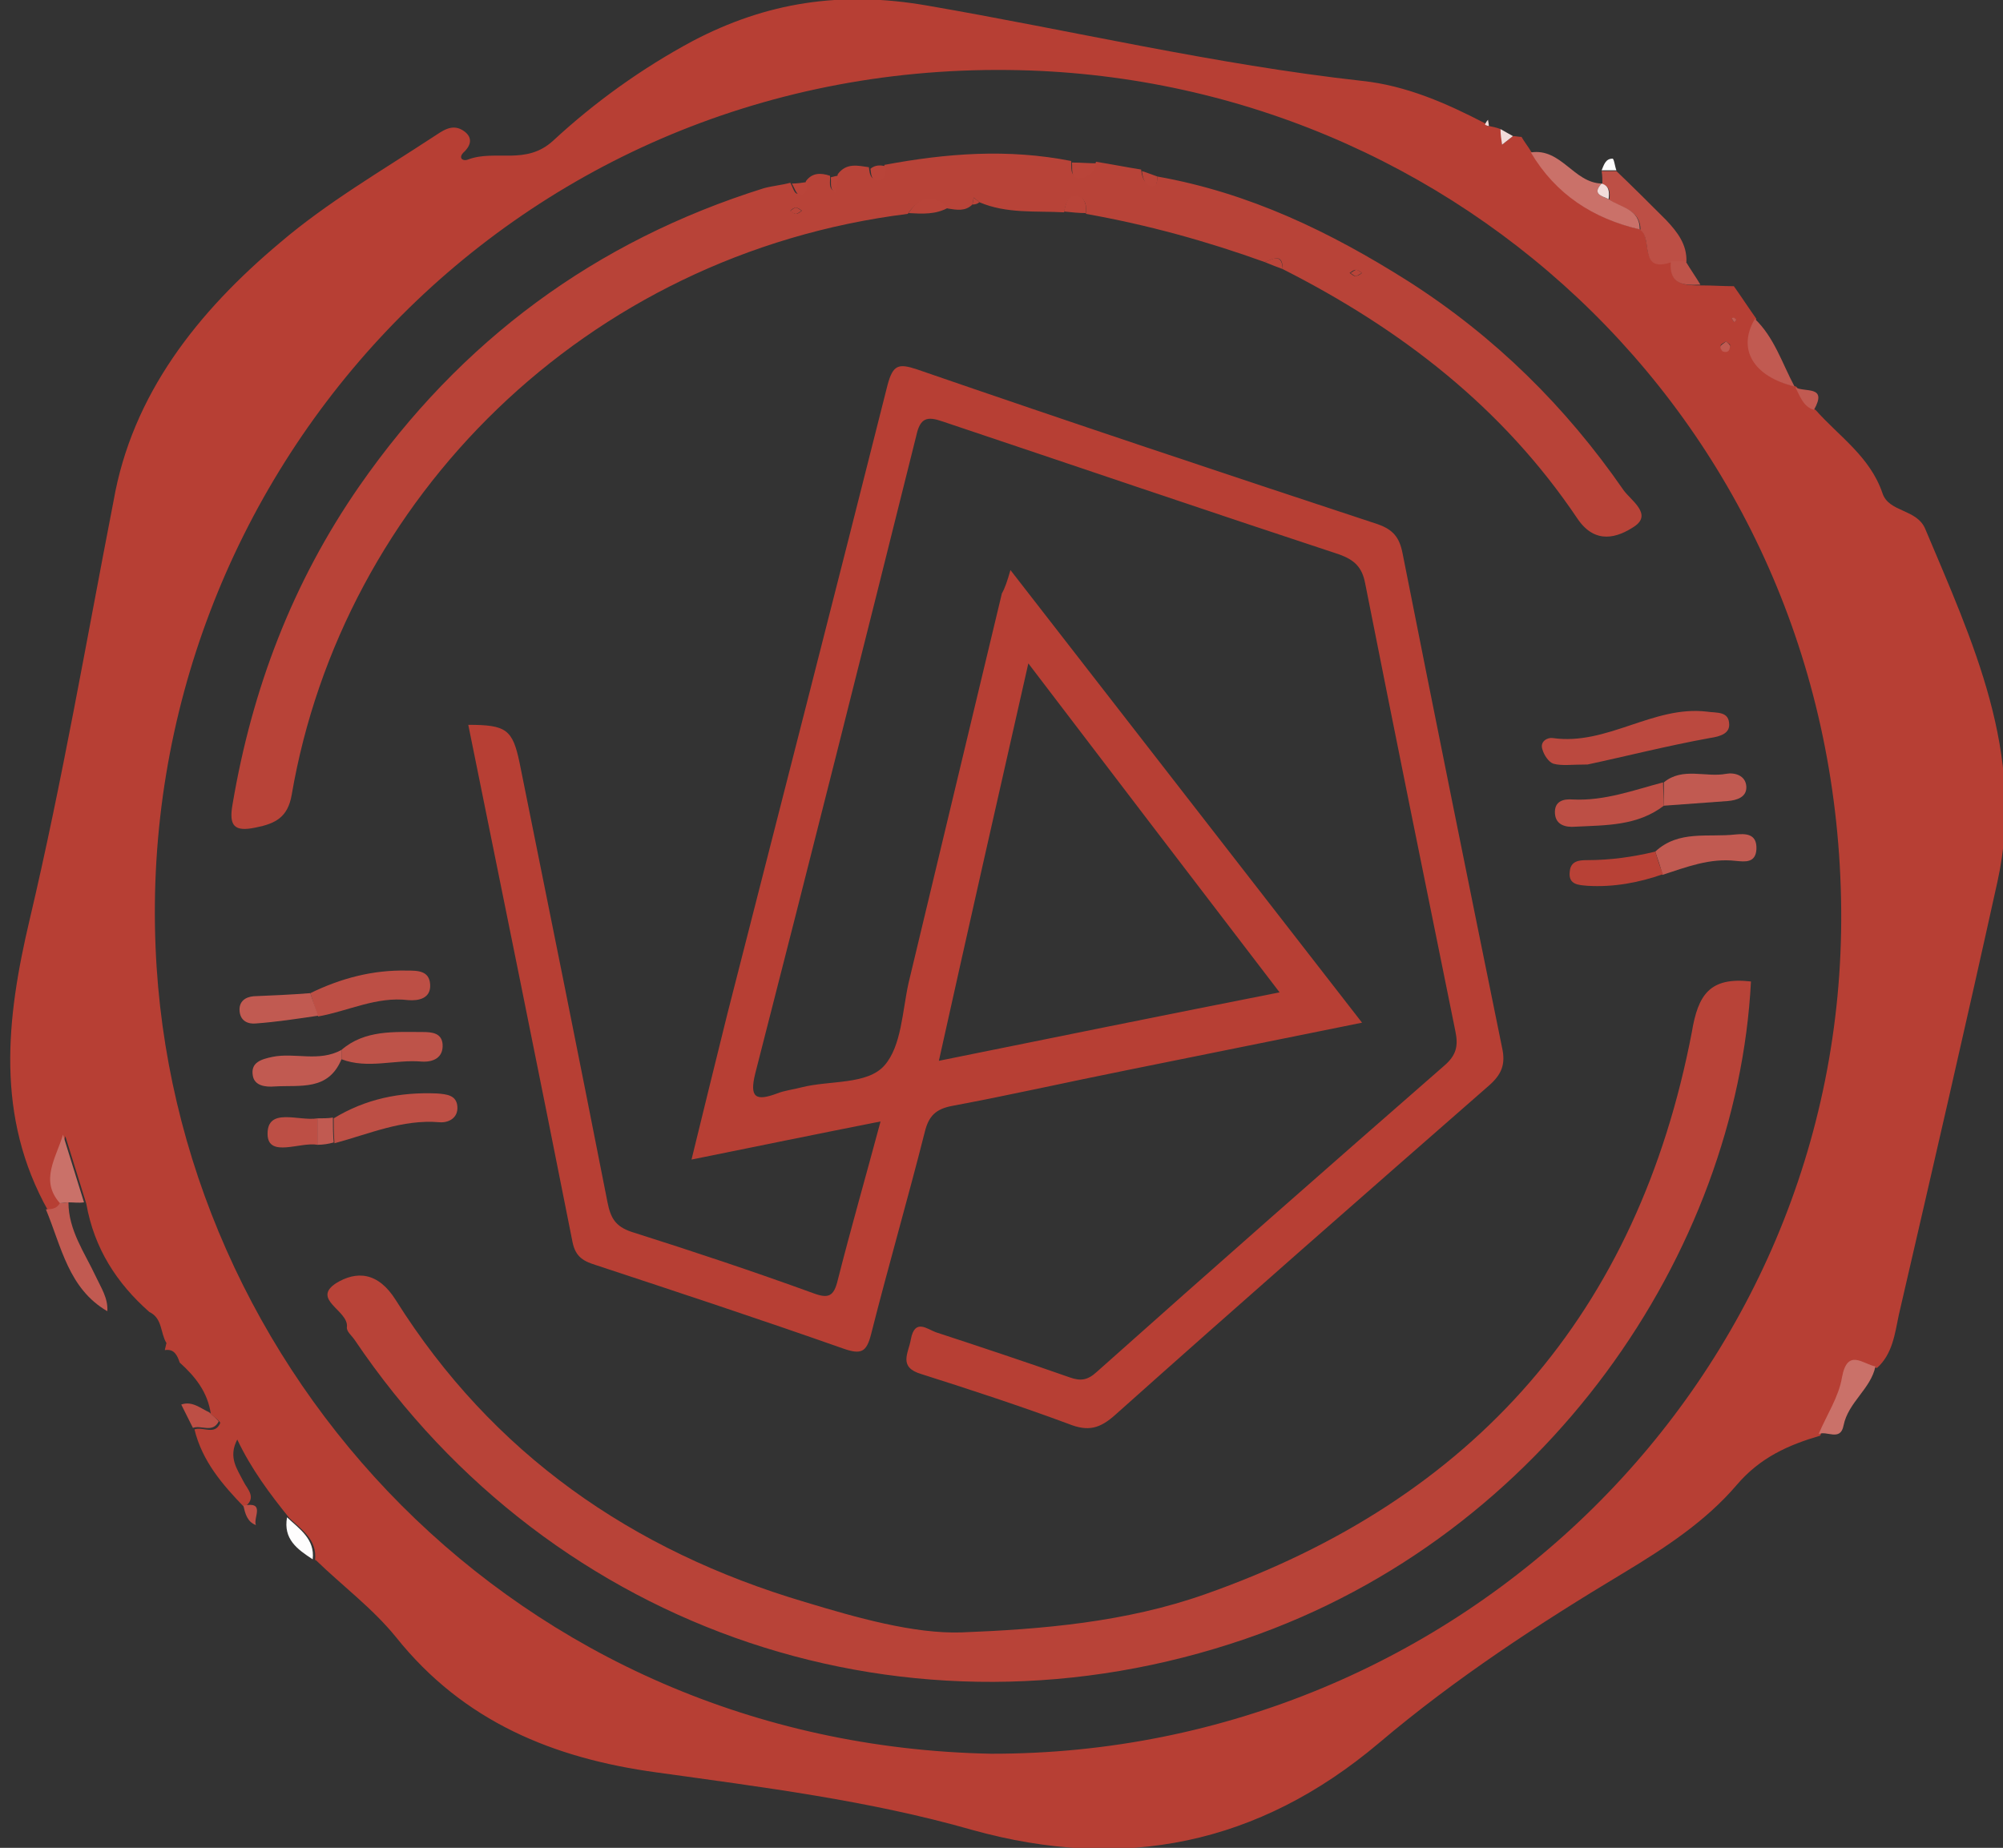<svg version="1.1" xmlns="http://www.w3.org/2000/svg" x="0" y="0" viewBox="0 0 257.5 237.6" xml:space="preserve"><rect x="0" y="0" width="257.5" height="237.6" fill="#333333" stroke="none"/><style>.st0{fill:#b73f34}.st1{fill:#c15a51}.st2{fill:#ca7169}.st3{fill:#bd4f45}.st4{fill:#f2dcda}.st5{fill:#be5349}.st6{fill:#fefdfd}.st7{fill:#b84338}.st10{fill:#b94439}</style><path class="st0" d="M191.4 16.2c.5.1 1 .2 1.5.4.1.7.2 1.3.2 2 .5-.4.9-.7 1.4-1.1.4 0 .7.1 1.1.1.4.7.9 1.3 1.3 2 3.2 5.4 8 8.5 14 9.9 1.6 1.1-.3 5.6 4 4.1-.4 3.1 1.8 3.1 3.9 3.1 1.4 0 2.7.1 4.1.1 1 1.4 1.9 2.8 2.9 4.2-2.3 3.9-.2 7.5 5.1 8.7l.1.1c.6 1.1 1 2.4 2.4 2.9 3 3.4 7 6 8.6 10.7.8 2.5 4.4 2 5.5 4.6 6.1 14.5 12.9 28.9 9.3 45.3-4.1 18.6-8.4 37.2-12.7 55.8-.5 2.4-.8 5-2.8 6.8-1.6-.3-3.6-2.5-4.3 1.4-.5 2.5-2 4.9-3 7.3-4.1 1.2-7.7 2.8-10.7 6.3-4 4.7-9.2 8.1-14.5 11.3-11 6.6-21.7 13.6-31.5 21.9-15.5 13.1-32.9 16.6-52.3 11.2-13.3-3.8-27-5.5-40.6-7.4-13.2-1.8-24.8-6.5-33.5-17.4-3-3.7-6.9-6.6-10.3-9.9h-.1c.3-2.6-1.7-3.9-3.3-5.4-2.5-3.1-4.9-6.3-6.7-10.1-1.2 2.3 0 3.8.8 5.4.5 1 1.8 2.1.1 3.3-2.8-2.9-5.4-5.9-6.4-10 1.1-.4 2.6.8 3.3-.8.1-.2-.8-.8-1.2-1.2-.4-2.8-2-4.8-4-6.6-.3-.9-.7-1.8-1.9-1.6v-.1c.1-.3.1-.5.2-.8-.8-1.3-.5-3.2-2.2-4-4.2-3.7-7.1-8.2-8.1-13.9l-2.7-8.7c-.8 3-2.9 5.9-.4 8.8-.4.8-1.1.9-1.8.8C-.6 143.6.8 131 3.8 118.3c4.2-17.8 7.3-35.9 10.8-53.9C17 50.7 25.4 40.1 36 31.2 42.1 26 49 22 55.7 17.6c1.1-.7 2.3-1.7 3.7-.9 1.2.7 1.4 1.7.3 2.8-.9.8-.2 1.3.5 1 3.5-1.3 7.4.8 10.9-2.4 5.4-5 11.4-9.3 17.9-12.8 9.5-5 19.1-6.5 30.1-4.6 18.6 3.2 37.1 7.6 56 9.7 5.7.6 10.9 2.9 15.9 5.5 0 .3.2.3.4.3zm-64 209.3c60.4.1 109.8-48.4 109.3-108.5-.5-61.6-49.1-107.4-107.1-108C65.3 8.3 17.5 61.4 20 121.8c2.2 54.3 46.3 102.5 107.4 103.7zm94.5-181.6c-.3.2-.6.3-.7.5 0 .2.1.7.3.7.5.2.9-.1.9-.7.1-.1-.3-.3-.5-.5zm1.3-2.7c-.1-.1-.1-.3-.2-.3h-.4c.1.2.2.3.3.5.1-.1.2-.1.3-.2z"/><path class="st1" d="M8.8 154.6c0 3.6 2.1 6.5 3.5 9.5.7 1.5 1.6 2.8 1.5 4.5-5-2.9-5.9-8.3-7.9-13.1.8 0 1.4-.1 1.8-.8.4 0 .8-.1 1.1-.1z"/><path class="st2" d="M233.8 184.4c1-2.4 2.6-4.8 3-7.3.7-3.8 2.7-1.7 4.3-1.4-.6 2.9-3.5 4.6-4.1 7.6-.4 2.1-2.2.6-3.2 1.1z"/><path class="st1" d="M230.7 49.7c-5.3-1.3-7.4-4.8-5.1-8.7 2.5 2.4 3.5 5.7 5.1 8.7z"/><path class="st3" d="M23.3 180.6c1.4-.5 2.5.5 3.6 1 .4.4 1.3 1.1 1.2 1.2-.8 1.5-2.2.4-3.3.8l-1.5-3z"/><path class="st1" d="M233.2 52.7c-1.4-.4-1.8-1.8-2.4-2.9 1.2.7 4.2-.3 2.4 2.9z"/><path class="st4" d="M194.5 17.5c-.5.4-.9.7-1.4 1.1-.1-.7-.2-1.3-.2-2 .5.3 1.1.6 1.6.9z"/><path class="st3" d="M31.3 193.6c2.9-.6 1.2 1.6 1.6 2.5-1.1-.4-1.4-1.5-1.6-2.5z"/><path class="st4" d="M191.4 16.2c-.2 0-.4-.1-.5-.2.1-.2.2-.4.4-.6 0 .2.1.5.1.8z"/><path class="st3" d="M214.2 28.3c1.4 1.5 2.7 3.1 2.6 5.4h-1.9c-4.3 1.5-2.4-3-4-4.1 0-2.7-2.5-2.8-4-3.9.1-.9.1-1.7-.9-2 0-.6 0-1.1-.1-1.7h1.9c2.1 2 4.2 4.1 6.4 6.3z"/><path class="st2" d="M206.8 25.6c1.5 1.1 4 1.2 4 3.9-6-1.4-10.8-4.5-14-9.9 3.9-.6 5.5 3.9 9.1 4-1.3 1.4.1 1.6.9 2zM8.8 154.6c-.4 0-.7.1-1.1.1-2.6-2.9-.5-5.8.4-8.8l2.7 8.7c-.7.1-1.3 0-2 0z"/><path class="st5" d="M214.8 33.6h1.9c.6 1 1.3 2 1.9 3-2 .1-4.1.1-3.8-3z"/><path class="st6" d="M40.2 200.5c-2-1.3-3.8-2.6-3.3-5.4 1.6 1.5 3.6 2.8 3.3 5.4z"/><path class="st1" d="M221.9 43.9c.2.2.5.4.5.6 0 .6-.3.9-.9.7-.2-.1-.4-.5-.3-.7.1-.2.5-.4.7-.6zM223.2 41.2c-.1.1-.2.2-.3.2-.1-.2-.2-.3-.3-.5.1 0 .3-.1.4 0 .1 0 .2.2.2.3z"/><path class="st6" d="M207.8 21.9h-1.9c.3-.7.5-1.5 1.4-1.5.2 0 .3 1 .5 1.5z"/><path class="st7" d="M225.1 126.2c-1.8 34.8-26.3 71.2-64.9 84.5-43 14.8-89.1-.6-114.6-38.4-.4-.6-1.1-1.1-1-1.7.2-2.1-4.6-3.5-1.4-5.6 2.6-1.6 5.4-1.5 7.7 2.2 12.4 19.7 30.3 32.2 52.6 38.8 6.6 2 14 4.1 20.1 3.9 10.3-.4 21.1-1.3 31.3-4.9 34.7-12.2 55.7-36.3 62.6-72.3.8-4.8 2.3-7.1 7.6-6.5zM148.8 22.7c11.8 2.1 22.2 7.1 32.3 13.5 11.1 7.1 20.2 16.1 27.6 26.8.9 1.3 3.8 3.1 1.4 4.7-2.1 1.4-5 2.4-7.3-1-9.6-14.3-22.7-24.4-37.9-32.1 0-2.1-1.2-1.3-2.3-.9-7.5-2.7-15.1-4.8-23-6.2.1-1 0-2.1-1.2-2.2-1.2-.1-1.4 1-1.6 2-3.7-.2-7.4.2-10.9-1.3-.2-.2-.5-.4-.7-.6-.1.3-.1.6-.2.9-.9.9-2 .7-3.2.5-1.9-1.7-3.6-1.5-5.1.7-41.6 5.2-72.7 36.8-79.2 74.7-.5 2.9-2.1 3.7-4.6 4.2-2.8.6-3.5-.2-3-3 2.5-14.8 7.7-28.5 16.3-40.9 13-18.7 30.3-31.5 52-38.3 1.1-.3 2.3-.4 3.4-.7.3.5.5 1.4.9 1.4 1.1.1 1-.9 1.1-1.6.8-1.1 1.9-1.1 3.1-.7.1.7-.3 1.6.6 2 .1-.7.3-1.5.4-2.2 1.1-1.5 2.6-1.1 4-.9.1.6.1 1.5.9 1.5 1.1 0 1-1 1.1-1.8 8-1.5 15.9-2.1 24-.5.1.7-.2 1.9.8 2 1.1.1 2.1-.7 2.4-1.9 1.9.3 3.9.7 5.8 1 .1.8.3 1.7 1.1 1.9 1.1.4.9-.5 1-1zm-45.7 4.4c-.3-.2-.5-.4-.8-.4-.2 0-.5.2-.7.4.2.1.5.4.7.4.3 0 .5-.2.8-.4zm72 8c-.3-.2-.5-.4-.8-.4-.3 0-.5.2-.8.4.2.1.5.4.7.4.4 0 .6-.2.9-.4z"/><path d="M204.1 98.3c-2.1 0-3.3.2-4.4-.1-.6-.2-1.2-1.1-1.4-1.8-.4-1.1.7-1.6 1.3-1.5 7 1 12.9-4.2 19.8-3.4 1.3.2 2.9-.1 2.9 1.7 0 1.1-1.1 1.5-2.5 1.7-5.5 1-11 2.4-15.7 3.4z" fill="#bb493f"/><path class="st3" d="M42.9 143.8c4.1-2.5 8.5-3.4 13.3-3.2 1.2.1 2.5.2 2.6 1.7.1 1.5-1.2 2.1-2.3 2-4.8-.4-9 1.5-13.5 2.7-.1-1.1-.1-2.2-.1-3.2zM39.9 127.7c3.9-1.9 8-3 12.4-2.9 1.4 0 2.9 0 3 1.8.1 1.8-1.5 2.1-2.8 2-4.1-.5-7.7 1.4-11.6 2.1-.4-1-.7-2-1-3zM213.9 103.6c-3.4 2.6-7.4 2.5-11.4 2.7-1.2.1-2.5-.2-2.6-1.7-.1-1.6 1.1-1.9 2.3-1.8 4.1.2 7.8-1.2 11.6-2.2 0 1 .1 2 .1 3z"/><path class="st5" d="M43.9 135c3-2.6 6.8-2.3 10.4-2.3 1.2 0 2.5.1 2.6 1.6.1 1.7-1.2 2.3-2.7 2.2-3.4-.3-6.9 1-10.3-.3V135z"/><path class="st1" d="M212.8 109.5c3-2.8 6.8-1.8 10.3-2.2 1.2-.1 2.8-.2 2.7 1.9-.1 1.8-1.5 1.6-2.6 1.5-3.4-.4-6.4.8-9.5 1.8-.2-1.1-.6-2-.9-3zM43.9 135v1.2c-1.7 4.1-5.3 3.3-8.6 3.5-1.2.1-2.6-.1-2.8-1.4-.3-1.7 1.1-2.1 2.5-2.4 2.9-.6 6 .7 8.9-.9zM213.9 103.6v-3c2.4-2 5.4-.6 8-1.1 1.1-.2 2.5.2 2.6 1.6.1 1.4-1.2 1.8-2.4 1.9-2.8.2-5.5.4-8.2.6zM39.9 127.7c.3 1 .7 2 1 2.9-2.7.4-5.3.8-8 1-1 .1-2-.3-2.1-1.6-.1-1.2.7-1.8 1.8-1.9 2.4-.1 4.8-.2 7.3-.4z"/><path d="M212.8 109.5c.3 1 .6 2 1 2.9-3.1 1.1-6.4 1.7-9.7 1.5-1.1-.1-2.5-.1-2.3-1.8.1-1.4 1.2-1.5 2.2-1.5 3 0 5.9-.4 8.8-1.1z" fill="#b84136"/><path class="st3" d="M40.8 147.2c-2.2-.4-6.3 1.7-6.4-1.3-.1-3.6 4-1.7 6.4-2.1v3.4z"/><path class="st10" d="M116.8 27.4c1.4-2.2 3.1-2.4 5.1-.7-1.6.9-3.3.8-5.1.7z"/><path class="st1" d="M40.8 147.2v-3.4c.7 0 1.4 0 2-.1 0 1.1 0 2.1.1 3.2-.7.2-1.4.3-2.1.3z"/><path class="st10" d="M141 21c-.3 1.2-1.3 2-2.4 1.9-1-.1-.7-1.2-.8-2 1.1 0 2.2.1 3.2.1zM113.9 21.4c-.1.8 0 1.8-1.1 1.8-.8 0-.8-.8-.9-1.5.6-.5 1.3-.5 2-.3zM136.8 27.2c.2-1 .4-2.1 1.6-2 1.1.1 1.3 1.2 1.2 2.2-.9 0-1.8-.1-2.8-.2zM148.8 22.7c-.1.6.1 1.4-.9 1.2-.8-.2-1-1.1-1.1-1.9.7.2 1.4.5 2 .7zM103.8 23.4c-.1.7 0 1.8-1.1 1.6-.3 0-.6-.9-.9-1.4.7 0 1.3-.1 2-.2zM107.8 22.6c-.1.7-.3 1.5-.4 2.2-.8-.5-.5-1.3-.6-2 .4-.1.7-.2 1-.2zM162.6 33.7c1-.4 2.2-1.2 2.3.9-.8-.3-1.6-.6-2.3-.9zM125 26.3c.1-.3.1-.6.2-.9.2.2.5.4.7.6-.2.2-.5.3-.9.3z"/><path class="st4" d="M206.8 25.6c-.8-.4-2.2-.6-.9-2 1 .3 1 1.1.9 2z"/><path class="st10" d="M103.1 27.1c-.3.1-.5.4-.8.4-.2 0-.5-.2-.7-.4.2-.1.5-.4.7-.4.3 0 .5.3.8.4zM175.1 35.1c-.3.1-.6.4-.8.4-.2 0-.5-.3-.7-.4.3-.1.5-.4.8-.4.2 0 .5.3.7.4z"/><g><path class="st0" d="M129.9 73.3c15.2 19.6 30 38.6 45.2 58.2l-30.2 6.1c-7.5 1.5-15 3.2-22.5 4.6-2.1.4-3 1.3-3.5 3.3-2.2 8.7-4.7 17.3-6.9 26-.6 2.4-1.3 2.7-3.6 1.9-10.5-3.7-21.1-7.2-31.7-10.7-1.6-.5-2.7-1-3.1-3-4.4-22.2-8.9-44.3-13.4-66.5 4.9 0 5.7.6 6.6 4.9 3.8 18.8 7.6 37.7 11.3 56.5.4 2 1 3.1 3.1 3.8 7.9 2.5 15.7 5.1 23.4 7.9 1.9.7 2.6.4 3.1-1.7 1.7-6.7 3.6-13.3 5.5-20.4-8.1 1.6-15.9 3.2-24.3 4.9 1.6-6.6 3.1-12.6 4.6-18.7 6.9-27 13.8-53.9 20.6-80.9.7-2.6 1.4-2.8 3.8-2 19.7 6.8 39.5 13.4 59.2 19.9 2 .7 2.8 1.7 3.2 3.7 4.2 21.2 8.5 42.5 12.8 63.6.5 2.2-.1 3.5-1.7 4.9-16 14-32.1 28.1-48 42.3-2 1.8-3.5 2.2-6 1.2-6.2-2.3-12.6-4.4-18.9-6.4-3.1-.9-1.7-2.7-1.4-4.5.5-2.7 2.1-1.3 3.2-.9 5.8 1.9 11.5 3.8 17.2 5.8 1.4.5 2.3.4 3.5-.7 14.8-13.2 29.7-26.3 44.7-39.4 1.5-1.3 1.8-2.5 1.4-4.4-3.9-19.2-7.8-38.4-11.6-57.6-.4-2.1-1.4-3-3.3-3.7-17-5.6-34-11.4-51-17.1-2-.7-2.9-.5-3.4 1.8-6.8 27.3-13.7 54.7-20.7 82-.8 3.2.1 3.6 2.8 2.6 1-.4 2.1-.5 3.2-.8 3.6-.9 8.4-.3 10.6-2.8 2.2-2.5 2.3-7 3.1-10.6l12-50.1c.4-.7.7-1.6 1.1-3zm2.3 12c-3.9 17.2-7.7 34-11.5 51.1 14.8-3 29.1-5.9 43.8-8.8-10.8-14.1-21.4-28-32.3-42.3z"/></g></svg>